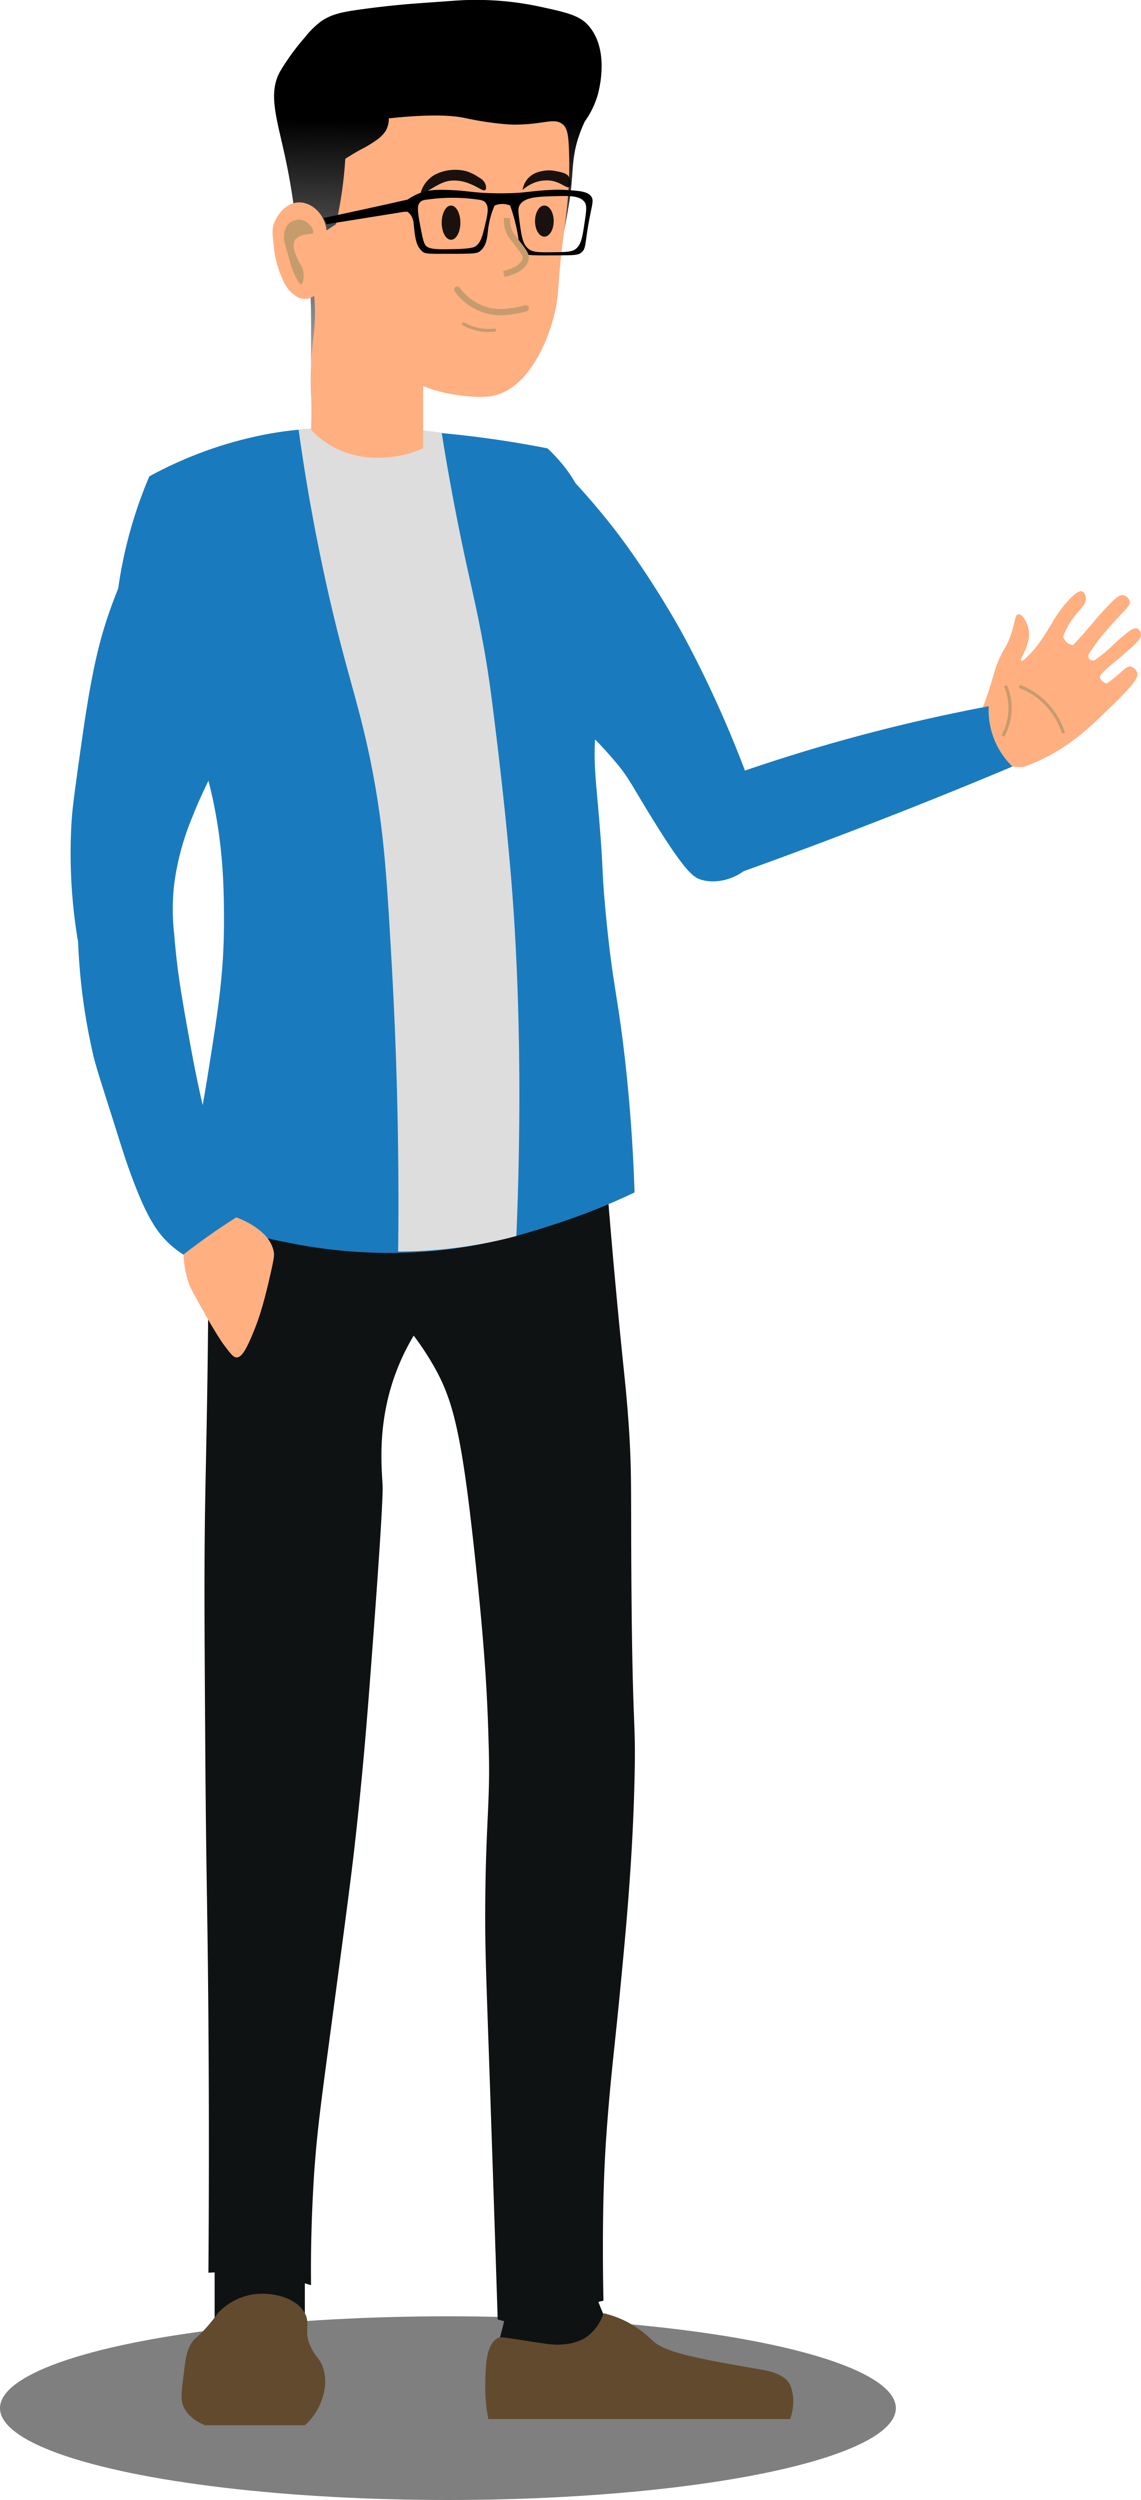 <svg id="Layer_1" data-name="Layer 1" xmlns="http://www.w3.org/2000/svg" xmlns:xlink="http://www.w3.org/1999/xlink" width="366.81" height="803.02" viewBox="0 0 366.81 803.02"><defs><linearGradient id="linear-gradient" x1="916.91" y1="328.11" x2="917.88" y2="219.71" gradientUnits="userSpaceOnUse"><stop offset="0" stop-opacity="0.3"/><stop offset="0.77"/></linearGradient></defs><title>char</title><g opacity="0.5"><ellipse cx="144" cy="773.52" rx="144" ry="29.5"/></g><g id="Lower_Body" data-name="Lower Body"><path id="Socks1" d="M938,961c2.47,4.57,10.16,4.75,21,5,9.07.21,15.25.36,17-3,1.48-2.84-1.72-5.27-6-16-4-10.16-2.87-12.2-6-15-6.25-5.59-19.09-4.68-23,1-1.72,2.51-.32,3.91-1,12C939.09,955.76,936.22,957.72,938,961Z" transform="translate(-777 -205.98)" fill="#0e1213"/><path id="Socks2" d="M846,926v25c2.87.09,5.88.1,9,0a147,147,0,0,0,20-2V927Z" transform="translate(-777 -205.98)" fill="#0e1213"/><path id="Right_Shoe" data-name="Right Shoe" d="M847,949a47.34,47.34,0,0,1-4,5c-2.33,2.55-2.91,2.64-4,4-1.92,2.41-2.31,5.31-3,11-.64,5.26-1,7.88,0,10,1.69,3.72,5.38,5.39,7,6h32a19.2,19.2,0,0,0,5-7c.58-1.39,2.47-6,1-11-1-3.35-2.12-3.28-4-7-2.62-5.18,0-7.3-2-11-2.72-5.11-10.83-7-17-6A19.9,19.9,0,0,0,847,949Z" transform="translate(-777 -205.98)" fill="#624a2e"/><path id="Left_Shoe" data-name="Left Shoe" d="M937,957c.86-.47,1.31-.36,10,1,6.52,1,8.33,1.28,11,1a15.62,15.62,0,0,0,7-2,14.49,14.49,0,0,0,6-8,33,33,0,0,1,8,3,36.2,36.2,0,0,1,8,6c4.22,3.72,14.2,5.53,34,9,3.1.54,8.17,1.4,10,5a13.82,13.82,0,0,1,1,6,15.82,15.82,0,0,1-1,5H934a51.68,51.68,0,0,1-1-11C933.1,966,933.22,959.06,937,957Z" transform="translate(-777 -205.98)" fill="#624a2e"/><path id="Pants" d="M879,601c16,1.83,26.33,2.92,40,1a147.32,147.32,0,0,0,22-5,195.45,195.45,0,0,0,31-12c.62,7.88,1.62,20.06,3,35,2.33,25.27,3.13,30,4,42,1.21,16.61.76,22.39,1,54,.37,47.76,1.44,41.2,1,61-.62,27.6-3,51.32-5,72-1.17,11.82-2.06,19.4-3,29.59-.52,5.82-.88,10.58-1,12.41-.64,8.5-1.57,25.67-1,54a103,103,0,0,0-11,3c-6.27,2.09-8.62,3.55-13,4a25.72,25.72,0,0,1-10-1c-1.29-40-2.3-69.69-3-90-.83-23.84-1.1-31.27-1-44,.16-21.09,1.16-29.33,1.23-41.55,0-4.67-.1-7.94-.23-12.45-.49-16.54-1.68-32-4-54-4.54-43.11-7.3-53.55-14-65a90.11,90.11,0,0,0-6-9,72.08,72.08,0,0,0-5,10c-6.68,16.44-5.43,31-5,38,.19,3.19-1,22.81-4,62-1,13.15-2.4,31-5,54-1.18,10.45-3.12,25-7,54-3.81,28.51-5,36.81-6,51-1,15.27-1.1,27.81-1,36a93.36,93.36,0,0,0-22-4,91.6,91.6,0,0,0-11,0c.15-20,.25-47.81,0-81-.28-37.25-.73-46-1-86-.27-40.46-.41-60.69,0-83,.3-16.43.92-39.66,1-75,0-6.73,0-12.28,0-16A315.32,315.32,0,0,0,879,601Z" transform="translate(-777 -205.98)" fill="#0e1213"/></g><g id="Upper_Body" data-name="Upper Body"><path id="Torso" d="M860,346a128.85,128.85,0,0,0-35,13,142.16,142.16,0,0,0-10,36,189,189,0,0,1,18,31,184,184,0,0,1,10,27c5.84,20.55,6,37.43,6,49,0,16.39-1.81,27.91-5,48-3,18.86-6.41,34.3-9,45a185.24,185.24,0,0,0,34,10,162.69,162.69,0,0,0,45,3c18.54-1.43,32.37-5.85,42-9a208.33,208.33,0,0,0,25-10c-.58-17.81-1.91-32.23-3-42-2.3-20.68-3.94-24.25-6-45-2-20.33-.45-11.45-3-40-.73-8.15-1.45-15.35,0-25,.69-4.56,1.65-6,4-17,1.2-5.59,1.8-8.39,2-10,.69-5.45-.07-9.13-6-29-4.31-14.42-5.6-18.15-9-23a49.69,49.69,0,0,0-7-8,335.63,335.63,0,0,0-50-6C886.48,343.28,874.94,342.83,860,346Z" transform="translate(-777 -205.98)" fill="#197bbd"/><path id="Right_Upper_Arm" data-name="Right Upper Arm" d="M812,403c-3.39,9.83-5.76,19.87-9,43-1.82,13-2.74,19.51-3,24a170.87,170.87,0,0,0,2,38c2.19,5.93,7.2,10.25,13,11,7.67,1,15.63-4.37,18-13a69.63,69.63,0,0,1,0-16,85.09,85.09,0,0,1,6-22c1.29-3.3,2.41-5.74,3-7,12.34-26.48,20.28-32.77,20-44-.25-10.05-7-21.5-18-26-14.24-5.84-27.81,3.18-29,4C814.29,396.75,813.19,399.54,812,403Z" transform="translate(-777 -205.98)" fill="#197bbd"/><path id="Right_Lower_Arm" data-name="Right Lower Arm" d="M820,500a25,25,0,0,0-18,5,194.58,194.58,0,0,0,5,40c.93,4,3.38,11.32,8,26,1.54,4.9,2.51,7.93,4,12,5.11,14,8.62,19.16,13,23a33.5,33.5,0,0,0,4,3,81.51,81.51,0,0,1,7-5c2.45-1.56,4.81-2.88,7-4-1-7.66-2.18-13.85-3-18-2.44-12.38-3.9-15.81-7-31-1.22-6-2-10.52-3-16-2.11-11.84-2.74-16.82-3-19-.5-4.14-.81-7.59-1-10A24.36,24.36,0,0,0,820,500Z" transform="translate(-777 -205.98)" fill="#197bbd"/><path id="Right_Hand" data-name="Right Hand" d="M836,609a31.36,31.36,0,0,0,2,10c.45,1.16,2.3,4.44,6,11,0,0,1.22,2.15,3,5,1.07,1.7,1.55,2.39,2,3,2,2.62,2.93,3.93,4,4,1.64.1,3.17-2.66,5-7,2-4.7,3.63-9.46,6-20,1.16-5.15,1.21-5.92,1-7-1.23-6.27-8.63-9.68-12-11-2.91,1.82-5.92,3.81-9,6C841.16,605,838.49,607,836,609Z" transform="translate(-777 -205.98)" fill="#ffaf80"/><path id="Left_Upper_Arm" data-name="Left Upper Arm" d="M956.54,355.43A235.44,235.44,0,0,1,975.1,376.7c.4.52.86,1.12,1.39,1.83a289,289,0,0,1,20,31.16,362.4,362.4,0,0,1,21.88,48.9,20.89,20.89,0,0,1,4,9.23c.23,1.51,1.62,11.27-5.34,17.23-3.61,3.09-9.31,5-14.52,3.53-2.6-.74-5.34-2.4-17.61-22.59-4.87-8-5.79-10-9.05-14.1a134.12,134.12,0,0,0-11-11.81c-3.85-3.89-6.7-6.49-12.38-11.69-8.91-8.14-10.42-9.09-14.69-13.61a104.85,104.85,0,0,1-7.91-9.24,111.47,111.47,0,0,1-10-16.16c-5.19-9.71-7.77-14.62-7.24-17.82,1.14-7,8.11-11.54,11.56-13.8a29.35,29.35,0,0,1,10.25-4.45A39.69,39.69,0,0,1,956.54,355.43Z" transform="translate(-777 -205.98)" fill="#197bbd"/><g id="Left_Hand" data-name="Left Hand"><path id="Left_Hand_Palm" data-name="Left Hand Palm" d="M1106.34,452.26a63.87,63.87,0,0,0,7.8-3.49c.25-.13.62-.32,1.08-.58a65.75,65.75,0,0,0,7.6-5,93.2,93.2,0,0,0,8.55-7.54c10.63-10.09,11.74-12.13,11.18-13.71a2.88,2.88,0,0,0-2.12-1.87c-1.24-.16-2.12,1.08-4.8,3.3-1.2,1-2.22,1.72-2.88,2.18-1.66-.69-2-1.4-2.11-1.88-.15-.92.76-1.77,6-6.16l1.57-1.31c5.16-4.39,5.68-5.41,5.62-6.36a2.3,2.3,0,0,0-1.12-1.93c-1.23-.55-2.94.89-5.8,3.36-2.07,1.78-2.59,2.52-4.75,4.3-1.19,1-2.2,1.71-2.87,2.18a1.42,1.42,0,0,1-2.12-1.88,56.07,56.07,0,0,1,4.62-6.29c2.8-3.3,4.69-5.3,4.69-5.3,2.68-2.86,4-3.93,3.68-5.23a2.68,2.68,0,0,0-2.12-1.88c-1.2-.19-2.3.68-5.74,4.36-2.13,2.29-3.63,4.1-3.75,4.24-1.47,1.78-3.66,4.35-6.55,7.42a3.61,3.61,0,0,1-2.06-.88,3.5,3.5,0,0,1-1.12-1.93,24.38,24.38,0,0,1,2.68-5.18c2.44-3.54,4.84-4.94,4.57-7.29,0-.1-.21-1.57-1.13-1.94s-2.23.59-3.87,2.24a37.77,37.77,0,0,0-5.55,7.36c-2.68,4.39-4.32,7.23-7.38,10.47-.3.32-2.39,2.52-2.87,2.18-.69-.48,3.36-5.07,2.38-10.16-.49-2.55-2.19-5-3.3-4.81s-1,2.76-2.56,7.17c-1.22,3.4-1.82,3.3-3.57,7.23-1.61,3.64-1.58,4.8-3.37,10.23-.71,2.15-1.83,5.35-3.44,9.23-.25,5.79,2.35,11.07,6.84,13.6A13.34,13.34,0,0,0,1106.34,452.26Z" transform="translate(-777 -205.98)" fill="#ffaf80"/><path id="Palm_Print" data-name="Palm Print" d="M1099.41,442.38a18.83,18.83,0,0,0,2.27-10.19,18.29,18.29,0,0,0-1.43-5.91" transform="translate(-777 -205.98)" fill="none" stroke="#c69c6d" stroke-miterlimit="10"/><path id="Palm_Print-2" data-name="Palm Print" d="M1118.9,441.47a24.19,24.19,0,0,0-6.78-10.54,23.7,23.7,0,0,0-7.35-4.48" transform="translate(-777 -205.98)" fill="none" stroke="#c69c6d" stroke-miterlimit="10"/></g><path id="Left_Lower_Arm" data-name="Left Lower Arm" d="M997.47,460.38a15.71,15.71,0,0,0,13.94,27.11q19-6.76,38.5-14.22,27.1-10.36,52.55-21.07a25.2,25.2,0,0,1-7.6-19.37,563.59,563.59,0,0,0-68.08,17.25Q1011.45,455,997.47,460.38Z" transform="translate(-777 -205.98)" fill="#197bbd"/><path id="Shirt" d="M873,344c1.58,11.46,4.32,28.91,9,50,6.45,29.08,10.79,38.46,15,61,3.53,18.9,4.4,33.52,6,62,1.28,22.82,2.42,53.78,2,91a148.44,148.44,0,0,0,38-5c.91-21.4,2-62.42-1-106-1.5-21.48-4-42.32-5-51-1.94-16-2.91-24-5-35-2.68-14.17-4.45-20.08-8-38-2.35-11.88-4-21.63-5-28a179,179,0,0,0-30-2C883.32,343.1,878,343.46,873,344Z" transform="translate(-777 -205.98)" fill="#ddd"/></g><g id="Head"><path id="Hair" d="M867,229a74.46,74.46,0,0,1,8-11,27.78,27.78,0,0,1,5-5c3.42-2.45,6.79-3.14,13-4,9.25-1.29,16.6-1.83,19-2,9.09-.65,13.64-1,15-1a97.82,97.82,0,0,1,23,2c8.73,1.88,13.09,2.82,16,6,7.44,8.14,3.28,22.11,3,23a28.28,28.28,0,0,1-4,8,45.65,45.65,0,0,0-2,5c-2.47,7.43-1.54,12.31-3,21-.47,2.82-1.13,6.57-2,11a76.5,76.5,0,0,0-2-25c-1.11-4.35-2.11-6.43-4-8-2.43-2-4.86-1.95-17-2-1.44,0-6-.28-15-1-4.68-.37-8.5-.74-11-1a66,66,0,0,1-6,4c-3,1.79-4.49,2.29-7,4a41.34,41.34,0,0,0-5,4v20a14.41,14.41,0,0,0-8,3,8.82,8.82,0,0,0-2,2c-2.2,3.24-1.21,7.61,0,13a43.44,43.44,0,0,1,.94,6.14c0,.14,0,.91.06,1.86a50.18,50.18,0,0,1-1,10,21.34,21.34,0,0,1-4,10c0-3.06,0-7.15,0-12,0-8.64-.11-11.38-1-15a36.49,36.49,0,0,0-3-8,211.38,211.38,0,0,0-4-30C866.16,244.35,863,236.37,867,229Z" transform="translate(-777 -205.98)" fill="url(#linear-gradient)"/><path id="Face" d="M898,251a36.56,36.56,0,0,1-5,3c-1.21.67-2.94,1.67-5,3-.19,3.13-.51,6.47-1,10-.55,3.95-1.24,7.63-2,11l-3,2c-.65-5.39-4.85-9.12-9-9s-7,4.11-8,7c-.59,1.78-.4,3.52,0,7a33.33,33.33,0,0,0,3,11,11.28,11.28,0,0,0,4,5,5.53,5.53,0,0,0,3,1,5.23,5.23,0,0,0,3-1,58.14,58.14,0,0,1,0,11c-.22,2.26-.73,6-1,11,0,.86-.08,1.55-.09,2.24-.09,3.86,0,6.7.09,7.76.11,2.35.19,5.9,0,11a28.33,28.33,0,0,0,8,6,29.78,29.78,0,0,0,14,3,34.83,34.83,0,0,0,14-3V330a48.39,48.39,0,0,0,12,3c2.89.34,7.33.85,11,0,11.27-2.62,18.29-18.87,20-30,.69-4.5.42-7.55,2-20,.41-3.24.63-4.61,1-8a130.73,130.73,0,0,0,1-17c-.14-7-.21-10.44-2-12-2.74-2.38-6-.06-15,0a36.09,36.09,0,0,1-3.7-.14A105,105,0,0,1,927,244c-4-.93-11.15-1.49-25,0a7.89,7.89,0,0,1-1,4A10.35,10.35,0,0,1,898,251Z" transform="translate(-777 -205.98)" fill="#ffaf80"/><ellipse id="Eye1" cx="145" cy="71.52" rx="3" ry="5.5" opacity="0.9"/><ellipse id="Eye2" cx="175" cy="71.02" rx="3" ry="5" opacity="0.9"/><path id="Glasses" d="M967,269c-1.19-1.53-3.55-1.69-8-2a40.7,40.7,0,0,0-5,0c-5.65.24-7.59.83-12,1-3.59.14-6.49.06-8,0-5.84-.23-6.8-.8-13-1-4-.13-6.37,0-9,1a17.6,17.6,0,0,0-3.94,2.08q-5.49,1.25-11,2.46Q889,274.31,881,276l1,2,25-4h1a4.88,4.88,0,0,1,1,1,5.73,5.73,0,0,1,1,3c.41,4.11.7,6.76,2.5,8.5a3.12,3.12,0,0,0,.52.45c1.1.69,3,.54,9.48.55,5.93,0,7.57-.06,8.51-.62a2.93,2.93,0,0,0,.49-.38c2.16-1.88,2.11-4.73,2.5-7.5a27.39,27.39,0,0,1,2-7,6.57,6.57,0,0,1,2.5-.5,6.5,6.5,0,0,1,2.5.5,56.66,56.66,0,0,1,2,7c1.16,5.33.64,6.64,2,8,1,1,2,1.06,11,1,6,0,7-.09,8-1,1.29-1.15,1.06-2.3,2-8C967.2,271.72,968.11,270.42,967,269Zm-34,9c-.92,3.86-1.38,5.79-3,7-.48.36-1.36.89-7,1-5.16.1-7.76.13-9-1-.81-.74-1.21-2.83-2-7-.94-5-.74-6.21,0-7s1.48-.82,3-1a57.94,57.94,0,0,1,15,0c1.5.18,2.35.31,3,1C934.31,272.38,933.76,274.82,933,278Zm32-1c-.74,5.05-1.11,7.58-3,9-1.24.93-3.16.95-7,1-4.4.05-6.61.08-8-1-2-1.54-2.34-4.12-3-9-.36-2.66-.54-4,0-5,1.46-2.73,5.82-2.85,11-3,5-.14,8.54-.24,10,2C965.7,272.08,965.48,273.73,965,277Z" transform="translate(-777 -205.98)"/><g id="Expression"><path id="Brow2" d="M912,269a9.62,9.62,0,0,1,5-7,14.34,14.34,0,0,1,10-1,14.7,14.7,0,0,1,4,2,4.23,4.23,0,0,1,2,2c.2.51.47,1.61,0,2-.68.56-2.22-.95-5-2a13.07,13.07,0,0,0-6-1c-2.37.24-4.11,1.28-7,3C913.71,267.77,912.69,268.49,912,269Z" transform="translate(-777 -205.98)" opacity="0.9"/><path id="Brow1" d="M945,267a7.27,7.27,0,0,1,2-4,7.82,7.82,0,0,1,4-2,10.91,10.91,0,0,1,5,0c1.69.34,3.43.69,4,2v0c.48,1.1.46,2.54,0,3-.78.71-2.55-1.53-6-2a11,11,0,0,0-6,1A11.87,11.87,0,0,0,945,267Z" transform="translate(-777 -205.98)" opacity="0.9"/><path id="Nose" d="M940,276a9.72,9.72,0,0,0,1,5c.49.93.73,1,3,4,1.62,2.16,2.12,3,2,4a3.86,3.86,0,0,1-1,2,7.3,7.3,0,0,1-3,2,15.48,15.48,0,0,1-3,1" transform="translate(-777 -205.98)" fill="none" stroke="#c69c6d" stroke-miterlimit="10" stroke-width="2"/><path id="Mouth" d="M924,299a17.72,17.72,0,0,0,4,4,17.18,17.18,0,0,0,7,3,19.74,19.74,0,0,0,6,0,28.7,28.7,0,0,0,5-1" transform="translate(-777 -205.98)" fill="none" stroke="#c69c6d" stroke-linecap="round" stroke-miterlimit="10" stroke-width="2"/><path id="Chin" d="M926,310a16.42,16.42,0,0,0,6,2,16.09,16.09,0,0,0,4,0" transform="translate(-777 -205.98)" fill="none" stroke="#c69c6d" stroke-linecap="round" stroke-miterlimit="10"/></g><path id="Ear" d="M877.67,280.83c.51-.91-1.38-3.92-4.1-4.27a5,5,0,0,0-3.88,1.41,5.58,5.58,0,0,0-1.36,3.6c-.15,1.53.16,2.33,1.14,5.79,1,3.64,1.45,5.39,2.74,7.86,1.07,2.06,1.44,2.11,1.6,2.08.68-.12,1.09-2.53.57-4.64-.32-1.27-.72-1.39-1.49-3-.67-1.42-2.32-4.89-1-6.72a5.07,5.07,0,0,1,3-1.52C876.62,280.92,877.41,281.31,877.67,280.83Z" transform="translate(-777 -205.98)" fill="#c69c6d"/></g></svg>